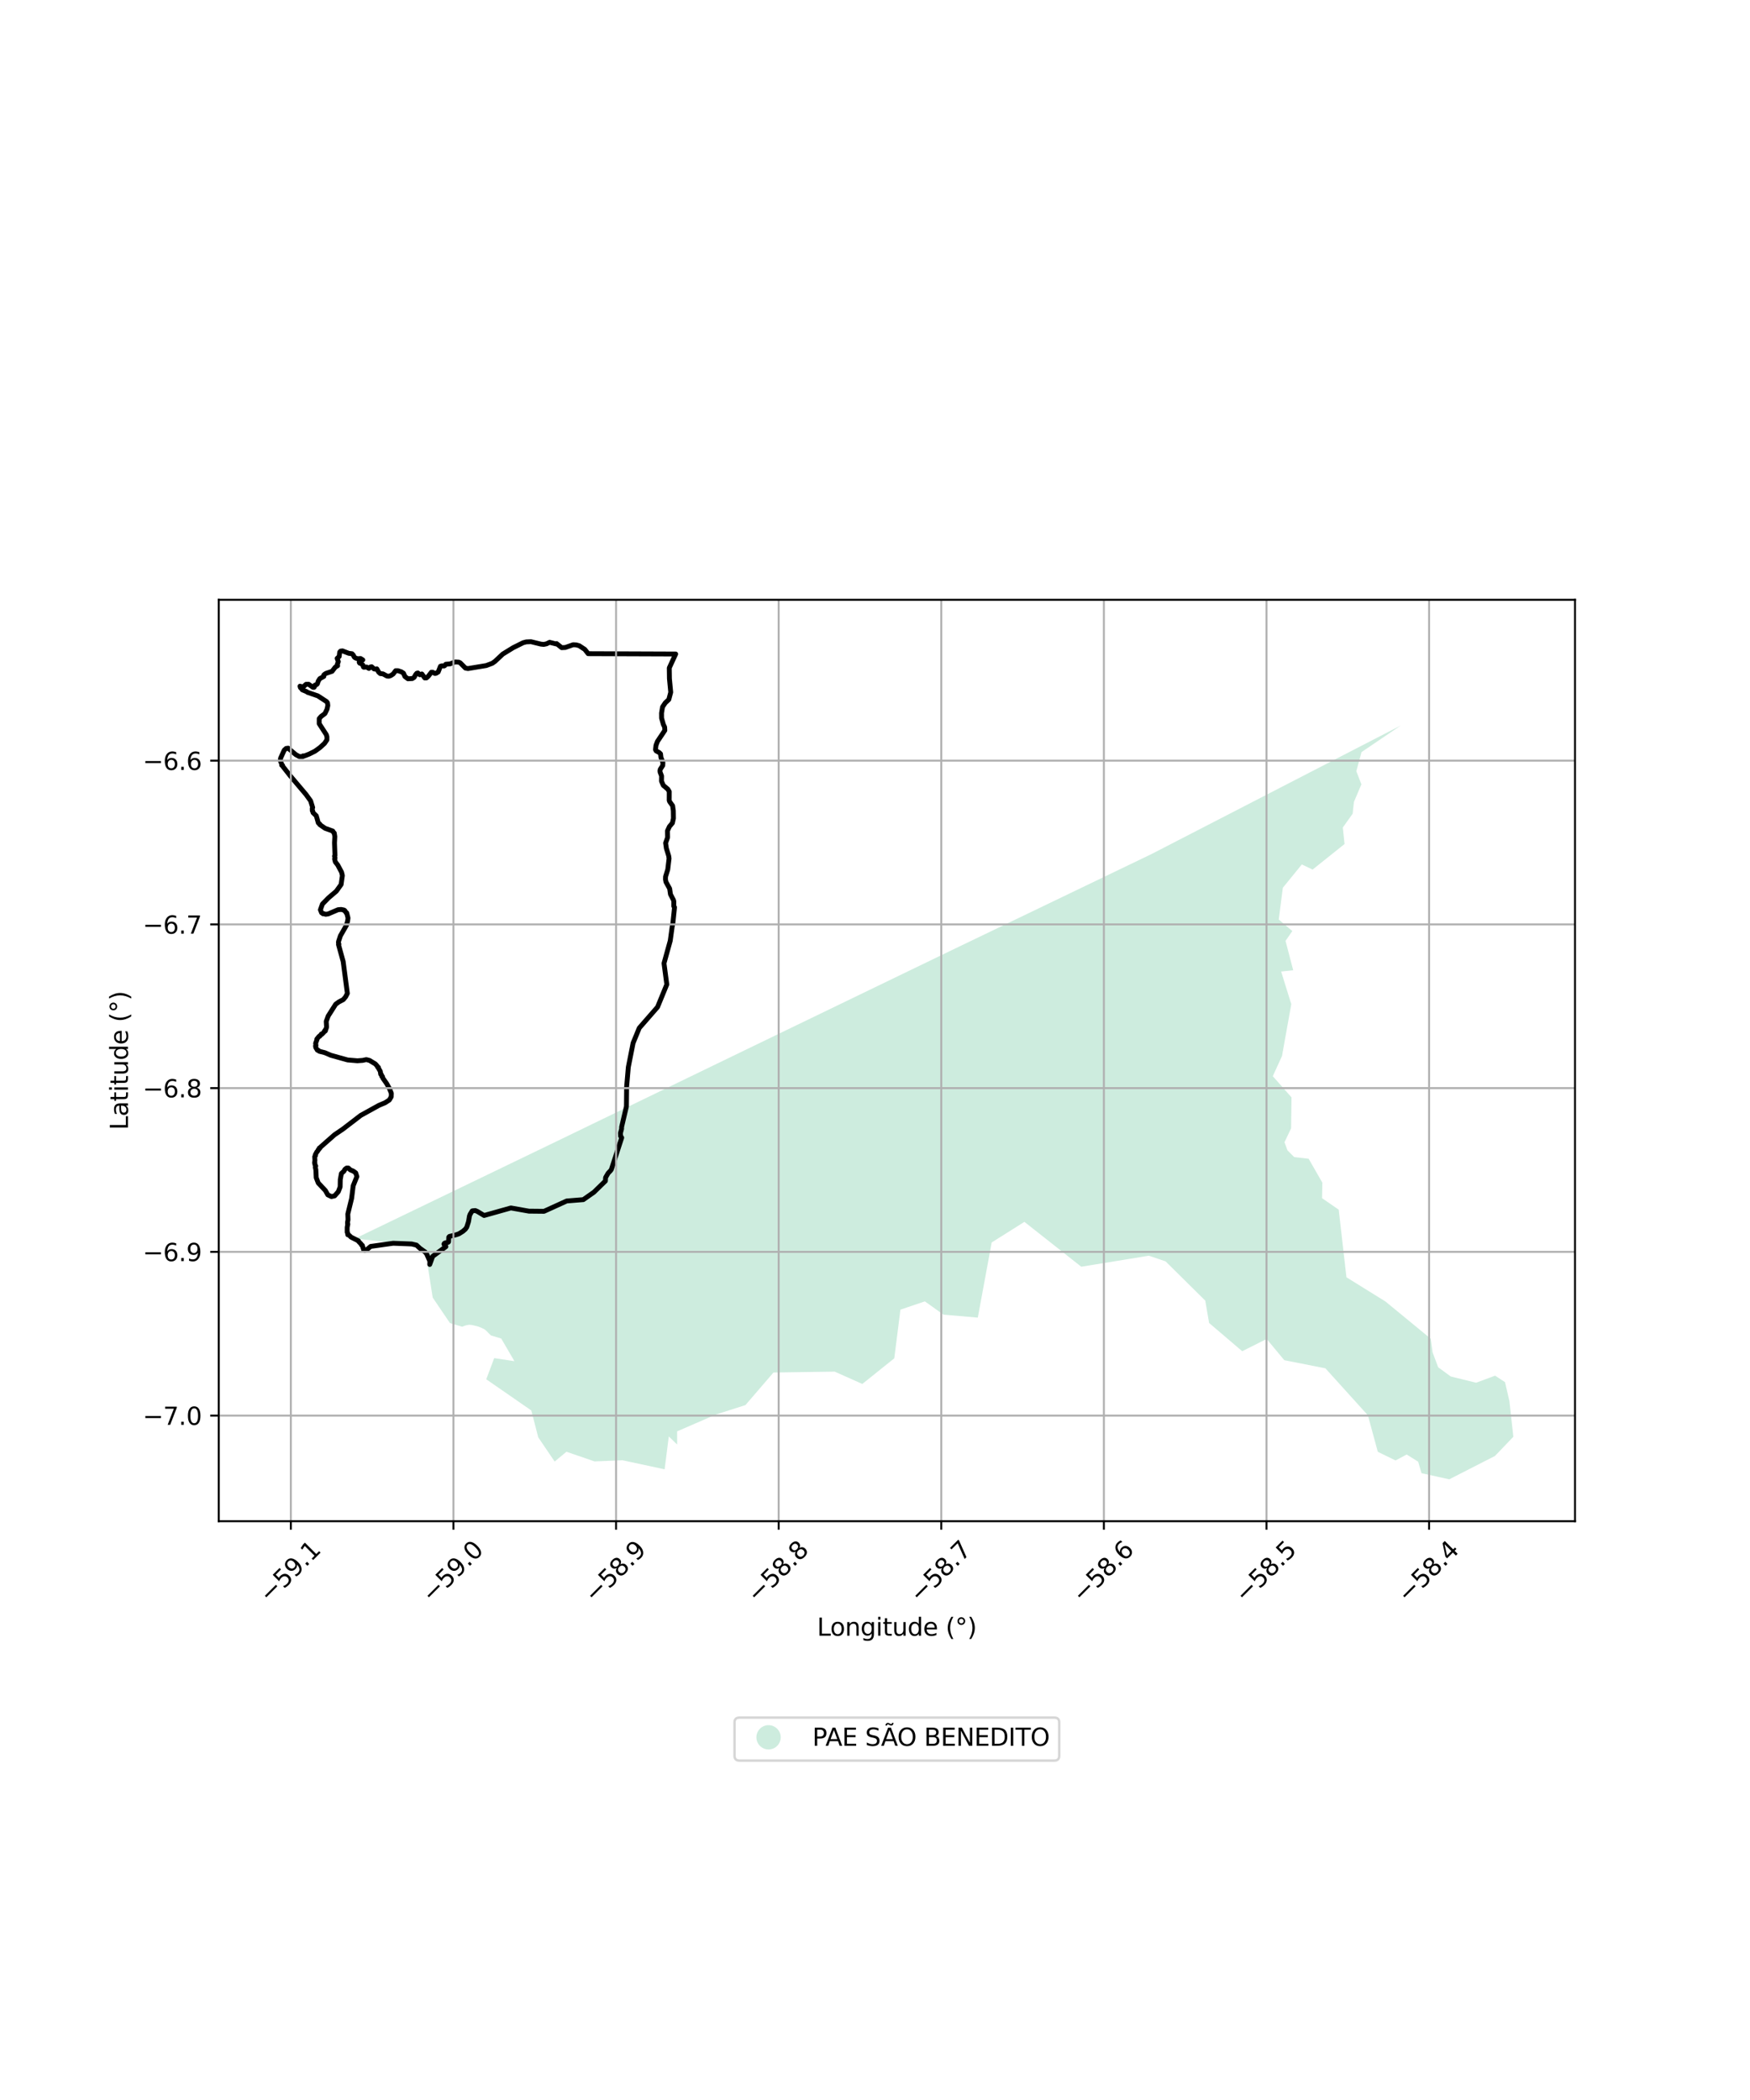 <?xml version="1.0" encoding="utf-8" standalone="no"?>
<!DOCTYPE svg PUBLIC "-//W3C//DTD SVG 1.1//EN"
  "http://www.w3.org/Graphics/SVG/1.1/DTD/svg11.dtd">
<svg xmlns:xlink="http://www.w3.org/1999/xlink" width="720pt" height="864pt" viewBox="0 0 720 864" xmlns="http://www.w3.org/2000/svg" version="1.1">
 <defs>
  <style type="text/css">*{stroke-linejoin: round; stroke-linecap: butt}</style>
 </defs>
 <g id="figure_1">
  <g id="patch_1">
   <path d="M 0 864 
L 720 864 
L 720 0 
L 0 0 
z
" style="fill: #ffffff"/>
  </g>
  <g id="axes_1">
   <g id="patch_2">
    <path d="M 90 625.863 
L 648 625.863 
L 648 246.777 
L 90 246.777 
z
" style="fill: #ffffff"/>
   </g>
   <g id="PatchCollection_1">
    <path d="M 576.291 298.505 
L 560.179 309.428 
L 558.022 317.269 
L 560.118 322.697 
L 557.041 329.943 
L 556.52 334.776 
L 552.47 340.469 
L 553.185 347.255 
L 540.035 357.776 
L 535.618 355.656 
L 527.794 365.247 
L 526.113 378.313 
L 531.7 383.062 
L 528.901 387.099 
L 532.061 399.191 
L 527.095 399.712 
L 531.271 413.151 
L 527.453 434.464 
L 523.663 442.779 
L 531.361 451.481 
L 531.19 464.235 
L 528.476 469.942 
L 529.687 473.268 
L 532.474 476.063 
L 538.412 476.745 
L 544.059 486.594 
L 543.931 492.971 
L 550.788 497.691 
L 553.963 525.508 
L 570.025 535.481 
L 588.626 550.766 
L 589.402 556.413 
L 591.72 562.547 
L 596.9 566.335 
L 607.325 568.89 
L 615.124 565.99 
L 619.211 568.659 
L 621.008 576.415 
L 622.636 591.127 
L 615.071 599.024 
L 596.27 608.631 
L 584.853 606.12 
L 583.475 601.392 
L 578.748 598.42 
L 574.167 600.87 
L 566.872 597.321 
L 562.79 582.305 
L 545.311 562.964 
L 528.392 559.621 
L 521.141 550.883 
L 511.081 555.93 
L 497.465 544.314 
L 495.877 535.113 
L 479.54 518.952 
L 472.669 516.637 
L 444.867 521.167 
L 421.47 502.705 
L 408.003 511.19 
L 402.3 542.104 
L 388.174 540.885 
L 380.507 535.421 
L 370.462 538.831 
L 367.931 558.852 
L 354.782 569.4 
L 343.4 564.322 
L 318.228 564.692 
L 306.692 578.096 
L 294.545 581.972 
L 278.583 588.906 
L 278.61 594.328 
L 275.162 590.989 
L 273.446 604.518 
L 256.111 600.793 
L 244.609 601.265 
L 233.058 597.293 
L 228.204 601.323 
L 221.448 591.357 
L 218.592 580.305 
L 200.055 567.476 
L 203.328 558.769 
L 211.65 560.032 
L 206.221 550.713 
L 201.962 549.426 
L 200.917 548.385 
L 200.163 547.614 
L 199.545 547.092 
L 199.171 546.828 
L 197.847 546.197 
L 196.703 545.761 
L 194.266 545.162 
L 193.173 545.048 
L 192.602 545.105 
L 191.601 545.317 
L 190.121 545.851 
L 185.114 544.339 
L 178.014 533.834 
L 176.094 521.507 
L 176.058 521.07 
L 176.059 520.295 
L 175.989 518.702 
L 175.825 517.907 
L 175.469 517.042 
L 175.37 516.857 
L 175.061 514.872 
L 172.675 514.209 
L 172.377 513.998 
L 171.322 513.495 
L 170.674 513.201 
L 169.666 512.941 
L 168.302 512.683 
L 166.743 512.561 
L 162.099 511.27 
L 146.008 509.614 
L 227.91 470.108 
L 309.725 430.496 
L 391.343 391.035 
L 473.735 351.401 
L 576.291 298.505 
" clip-path="url(#pced8c7c602)" style="fill: #b3e2cd; fill-opacity: 0.65"/>
   </g>
   <g id="PatchCollection_2">
    <path d="M 276.791 380.268 
L 276.594 380.975 
L 275.762 387.032 
L 273.191 396.329 
L 274.344 405.042 
L 270.534 414.327 
L 263.011 422.952 
L 260.471 429.141 
L 258.512 439.066 
L 257.811 447.138 
L 257.73 455.216 
L 255.741 463.701 
L 255.741 464.421 
L 255.272 466.2 
L 255.339 467.473 
L 255.433 467.527 
L 255.791 468.083 
L 251.526 481.158 
L 251.218 481.606 
L 250.188 482.704 
L 249.151 484.476 
L 249.077 485.897 
L 244.356 490.504 
L 239.986 493.567 
L 233.163 494.118 
L 223.821 498.371 
L 217.624 498.307 
L 210.2 496.987 
L 199.174 500.087 
L 196.412 498.427 
L 195.543 498.056 
L 194.509 498.15 
L 194.258 498.224 
L 193.395 499.632 
L 193.141 500.353 
L 192.77 502.58 
L 192.037 504.887 
L 191.455 505.715 
L 190.431 506.611 
L 188.846 507.602 
L 187.796 507.979 
L 184.912 508.706 
L 184.638 509.003 
L 184.558 510.929 
L 184.41 511.077 
L 184.022 511.273 
L 183.427 511.28 
L 182.865 511.509 
L 182.651 511.839 
L 182.704 511.987 
L 183.032 512.519 
L 183.447 512.917 
L 178.023 516.889 
L 176.81 520.229 
L 176.866 518.891 
L 175.527 515.902 
L 174.938 515.125 
L 172.744 513.571 
L 171.367 512.278 
L 169.374 511.806 
L 161.766 511.512 
L 152.517 512.809 
L 150.922 514.139 
L 150.084 514.397 
L 149.565 514.075 
L 149.081 512.387 
L 148.764 512.269 
L 148.621 511.891 
L 147.471 510.694 
L 147.471 510.52 
L 144.445 508.995 
L 143.495 508.09 
L 143.091 508.03 
L 143.008 507.158 
L 142.836 506.982 
L 142.845 504.948 
L 143.11 503.612 
L 142.995 503.582 
L 142.998 502.855 
L 143.176 501.81 
L 143.099 499.484 
L 144.667 493.071 
L 145.31 487.858 
L 146.832 484.076 
L 146.351 482.559 
L 145.38 481.841 
L 144.097 481.301 
L 143.347 480.584 
L 142.594 480.581 
L 141.883 481.113 
L 141.525 481.825 
L 140.458 482.801 
L 140.004 485.295 
L 139.947 488.325 
L 139.176 490.309 
L 137.67 492.011 
L 136.37 492.307 
L 134.874 491.597 
L 133.882 489.833 
L 130.936 486.699 
L 130.107 484.545 
L 129.948 481.288 
L 129.722 480.241 
L 129.897 479.748 
L 129.553 479.107 
L 129.556 478.496 
L 129.412 478.437 
L 129.56 477.45 
L 129.48 475.88 
L 129.829 475.387 
L 129.715 475.125 
L 130.355 473.907 
L 130.587 473.763 
L 130.908 473.066 
L 131.168 472.951 
L 131.344 472.371 
L 131.604 472.401 
L 131.904 471.924 
L 137.647 466.869 
L 141.05 464.56 
L 148.427 458.901 
L 155.885 454.782 
L 158.418 453.708 
L 160.164 452.59 
L 160.958 451.258 
L 161.005 449.798 
L 160.185 447.792 
L 159.115 445.869 
L 157.508 443.568 
L 157.348 442.891 
L 157.088 442.861 
L 156.889 442.075 
L 156.63 441.958 
L 156.461 440.766 
L 155.802 439.629 
L 155.688 439.134 
L 155.4 439.075 
L 155.199 438.609 
L 154.423 437.734 
L 152.024 436.286 
L 150.699 435.947 
L 149.206 436.274 
L 147.049 436.432 
L 143.029 436.098 
L 136.095 434.163 
L 133.665 433.109 
L 131.342 432.519 
L 131.025 432.169 
L 130.592 432.08 
L 129.904 430.943 
L 129.82 430.303 
L 129.994 430.159 
L 129.854 429.257 
L 130.467 427.574 
L 130.352 427.515 
L 131.223 426.443 
L 131.57 426.328 
L 131.542 426.154 
L 132.208 425.692 
L 132.209 425.43 
L 132.44 425.518 
L 133.31 424.621 
L 133.514 424.157 
L 133.803 424.216 
L 133.948 423.984 
L 133.921 423.548 
L 134.211 423.171 
L 134.358 422.533 
L 134.22 420.234 
L 135.025 418.025 
L 138.116 413.156 
L 139.358 412.253 
L 141.231 411.271 
L 142.219 410.088 
L 142.913 408.705 
L 141.198 395.634 
L 139.261 388.599 
L 139.44 388.458 
L 139.241 387.904 
L 139.301 387.323 
L 140.061 385.001 
L 142.534 380.68 
L 143.032 378.851 
L 143.181 377.689 
L 142.642 375.565 
L 142.439 375.593 
L 141.981 374.777 
L 141.75 374.747 
L 141.722 374.515 
L 141.491 374.543 
L 141.463 374.397 
L 140.359 374.177 
L 139.076 374.284 
L 135.075 375.998 
L 133.977 376.168 
L 133.083 375.873 
L 132.88 375.959 
L 132.708 375.726 
L 132.314 375.548 
L 131.819 374.327 
L 132.653 371.952 
L 135.146 369.412 
L 138.364 366.667 
L 140.341 363.916 
L 140.858 360.209 
L 140.517 358.813 
L 138.941 355.87 
L 137.962 354.631 
L 137.652 353.394 
L 137.827 353.017 
L 137.628 352.231 
L 137.803 351.97 
L 137.622 346.795 
L 137.749 344.18 
L 137.524 342.725 
L 137.379 342.725 
L 136.909 341.912 
L 133.76 340.788 
L 131.533 339.241 
L 131.563 339.038 
L 130.958 338.57 
L 130.133 335.66 
L 128.782 334.346 
L 128.669 333.677 
L 128.496 333.589 
L 128.472 332.572 
L 128.646 332.252 
L 127.792 329.487 
L 125.897 326.863 
L 119.439 319.238 
L 116.361 315.312 
L 116.276 314.934 
L 115.901 314.845 
L 115.988 314.613 
L 115.364 313.062 
L 115.422 311.994 
L 116.937 308.629 
L 117.72 307.935 
L 118.553 307.824 
L 121.676 310.455 
L 123.139 311.266 
L 124.606 311.273 
L 124.693 310.987 
L 125.155 311.047 
L 127.208 310.242 
L 129.549 309.079 
L 131.589 307.616 
L 133.496 305.874 
L 134.502 304.401 
L 134.508 303.126 
L 134.245 302.252 
L 131.33 297.743 
L 131.338 295.663 
L 132.075 294.793 
L 133.68 293.592 
L 134.554 291.783 
L 134.869 290.278 
L 134.745 289.172 
L 134.359 288.65 
L 130.751 286.293 
L 126.476 284.834 
L 126.188 284.571 
L 124.344 283.807 
L 124.173 283.371 
L 123.827 283.166 
L 123.857 282.904 
L 123.597 282.903 
L 123.432 282.32 
L 124.534 282.652 
L 124.833 282.541 
L 125.921 281.543 
L 126.959 281.515 
L 128.748 282.776 
L 129.156 282.802 
L 129.325 282.654 
L 129.567 281.903 
L 130.262 281.662 
L 130.57 281.355 
L 130.946 280.207 
L 131.583 279.208 
L 133.223 278.31 
L 133.226 277.719 
L 133.473 277.472 
L 134.104 277.052 
L 136.628 276.198 
L 137.954 274.47 
L 138.91 273.898 
L 138.781 273.368 
L 139.187 272.213 
L 138.719 270.868 
L 139.556 270.092 
L 139.764 268.296 
L 140.14 267.887 
L 140.907 267.793 
L 143.515 268.798 
L 144.824 268.957 
L 145.389 269.561 
L 145.742 270.33 
L 146.193 270.681 
L 147.074 271.018 
L 148.358 270.935 
L 149.264 271.511 
L 148.289 271.997 
L 147.972 271.971 
L 147.789 272.472 
L 147.971 272.819 
L 148.58 273.045 
L 149.287 273.607 
L 149.514 274.392 
L 149.676 274.515 
L 150.825 274.433 
L 151.784 275.019 
L 152.381 274.423 
L 152.91 274.318 
L 153.878 275.212 
L 154.483 275.32 
L 155.038 275.191 
L 155.817 276.563 
L 156.464 277.138 
L 157.575 277.257 
L 159.243 278.164 
L 160 278.222 
L 160.773 277.948 
L 161.727 277.331 
L 162.796 275.938 
L 163.741 275.942 
L 165.145 276.418 
L 166.015 276.994 
L 166.602 278.35 
L 167.843 279.27 
L 169.646 279.166 
L 170.374 278.708 
L 171.004 277.565 
L 171.473 277.003 
L 171.95 276.895 
L 172.746 277.617 
L 173.576 277.292 
L 174.76 278.928 
L 175.457 278.908 
L 176.152 278.298 
L 177.487 276.579 
L 178.009 276.581 
L 178.925 277.076 
L 179.381 277.027 
L 180.278 276.484 
L 181.218 274.115 
L 181.905 273.921 
L 182.648 274.01 
L 182.937 273.89 
L 183.415 273.294 
L 185.125 273.153 
L 187.272 272.344 
L 188.795 272.44 
L 189.353 272.724 
L 191.5 274.875 
L 192.53 275.069 
L 200.071 273.824 
L 202.56 272.885 
L 203.641 272.118 
L 206.859 269.105 
L 211.099 266.496 
L 215.222 264.44 
L 216.518 264.09 
L 218.454 264.009 
L 222.558 265.015 
L 223.685 265.133 
L 224.865 264.883 
L 226.128 264.266 
L 228.824 264.945 
L 229.004 264.802 
L 231.087 266.469 
L 232.612 266.391 
L 235.797 265.267 
L 237.104 265.332 
L 238.289 265.665 
L 240.594 267.176 
L 241.991 268.94 
L 277.992 269.076 
L 275.358 274.796 
L 275.422 279.207 
L 275.958 284.824 
L 275.166 287.808 
L 273.718 289.169 
L 272.585 290.851 
L 272.172 293.379 
L 272.193 295.472 
L 272.934 298.091 
L 273.45 299.14 
L 273.531 300.507 
L 270.483 305.059 
L 269.899 306.627 
L 269.69 308.429 
L 269.948 308.924 
L 271.216 309.626 
L 271.763 310.152 
L 271.931 311.635 
L 272.731 313.731 
L 272.669 314.952 
L 271.652 316.518 
L 271.535 317.099 
L 271.59 317.681 
L 272.191 319.253 
L 272.154 321.404 
L 272.898 323.122 
L 274.769 324.699 
L 275.343 325.66 
L 275.329 329.323 
L 275.529 329.847 
L 276.736 331.509 
L 277.017 333.574 
L 277.063 336.714 
L 276.652 338.602 
L 275.434 340.051 
L 274.618 341.821 
L 274.666 344.554 
L 273.849 346.819 
L 274.158 349.029 
L 275.128 352.173 
L 275.269 353.22 
L 274.732 357.753 
L 273.826 360.657 
L 273.793 361.819 
L 273.991 362.867 
L 275.511 365.605 
L 275.849 367.932 
L 277.053 370.263 
L 277.224 370.845 
L 277.216 372.851 
L 277.518 373.288 
L 276.791 380.268 
L 276.791 380.268 
" clip-path="url(#pced8c7c602)" style="fill: none; stroke: #000000; stroke-width: 2"/>
   </g>
   <g id="matplotlib.axis_1">
    <g id="xtick_1">
     <g id="line2d_1">
      <path d="M 119.661 625.863 
L 119.661 246.777 
" clip-path="url(#pced8c7c602)" style="fill: none; stroke: #b0b0b0; stroke-width: 0.8; stroke-linecap: square"/>
     </g>
     <g id="line2d_2">
      <defs>
       <path id="mb2039014d3" d="M 0 0 
L 0 3.5 
" style="stroke: #000000; stroke-width: 0.8"/>
      </defs>
      <g>
       <use xlink:href="#mb2039014d3" x="119.661" y="625.863" style="stroke: #000000; stroke-width: 0.8"/>
      </g>
     </g>
     <g id="text_1">
      <!-- −59.1 -->
      <g transform="translate(110.778 659.905) rotate(-45) scale(0.1 -0.1)">
       <defs>
        <path id="DejaVuSans-2212" d="M 678 2272 
L 4684 2272 
L 4684 1741 
L 678 1741 
L 678 2272 
z
" transform="scale(0.016)"/>
        <path id="DejaVuSans-35" d="M 691 4666 
L 3169 4666 
L 3169 4134 
L 1269 4134 
L 1269 2991 
Q 1406 3038 1543 3061 
Q 1681 3084 1819 3084 
Q 2600 3084 3056 2656 
Q 3513 2228 3513 1497 
Q 3513 744 3044 326 
Q 2575 -91 1722 -91 
Q 1428 -91 1123 -41 
Q 819 9 494 109 
L 494 744 
Q 775 591 1075 516 
Q 1375 441 1709 441 
Q 2250 441 2565 725 
Q 2881 1009 2881 1497 
Q 2881 1984 2565 2268 
Q 2250 2553 1709 2553 
Q 1456 2553 1204 2497 
Q 953 2441 691 2322 
L 691 4666 
z
" transform="scale(0.016)"/>
        <path id="DejaVuSans-39" d="M 703 97 
L 703 672 
Q 941 559 1184 500 
Q 1428 441 1663 441 
Q 2288 441 2617 861 
Q 2947 1281 2994 2138 
Q 2813 1869 2534 1725 
Q 2256 1581 1919 1581 
Q 1219 1581 811 2004 
Q 403 2428 403 3163 
Q 403 3881 828 4315 
Q 1253 4750 1959 4750 
Q 2769 4750 3195 4129 
Q 3622 3509 3622 2328 
Q 3622 1225 3098 567 
Q 2575 -91 1691 -91 
Q 1453 -91 1209 -44 
Q 966 3 703 97 
z
M 1959 2075 
Q 2384 2075 2632 2365 
Q 2881 2656 2881 3163 
Q 2881 3666 2632 3958 
Q 2384 4250 1959 4250 
Q 1534 4250 1286 3958 
Q 1038 3666 1038 3163 
Q 1038 2656 1286 2365 
Q 1534 2075 1959 2075 
z
" transform="scale(0.016)"/>
        <path id="DejaVuSans-2e" d="M 684 794 
L 1344 794 
L 1344 0 
L 684 0 
L 684 794 
z
" transform="scale(0.016)"/>
        <path id="DejaVuSans-31" d="M 794 531 
L 1825 531 
L 1825 4091 
L 703 3866 
L 703 4441 
L 1819 4666 
L 2450 4666 
L 2450 531 
L 3481 531 
L 3481 0 
L 794 0 
L 794 531 
z
" transform="scale(0.016)"/>
       </defs>
       <use xlink:href="#DejaVuSans-2212"/>
       <use xlink:href="#DejaVuSans-35" transform="translate(83.789 0)"/>
       <use xlink:href="#DejaVuSans-39" transform="translate(147.412 0)"/>
       <use xlink:href="#DejaVuSans-2e" transform="translate(211.035 0)"/>
       <use xlink:href="#DejaVuSans-31" transform="translate(242.822 0)"/>
      </g>
     </g>
    </g>
    <g id="xtick_2">
     <g id="line2d_3">
      <path d="M 186.562 625.863 
L 186.562 246.777 
" clip-path="url(#pced8c7c602)" style="fill: none; stroke: #b0b0b0; stroke-width: 0.8; stroke-linecap: square"/>
     </g>
     <g id="line2d_4">
      <g>
       <use xlink:href="#mb2039014d3" x="186.562" y="625.863" style="stroke: #000000; stroke-width: 0.8"/>
      </g>
     </g>
     <g id="text_2">
      <!-- −59.0 -->
      <g transform="translate(177.679 659.905) rotate(-45) scale(0.1 -0.1)">
       <defs>
        <path id="DejaVuSans-30" d="M 2034 4250 
Q 1547 4250 1301 3770 
Q 1056 3291 1056 2328 
Q 1056 1369 1301 889 
Q 1547 409 2034 409 
Q 2525 409 2770 889 
Q 3016 1369 3016 2328 
Q 3016 3291 2770 3770 
Q 2525 4250 2034 4250 
z
M 2034 4750 
Q 2819 4750 3233 4129 
Q 3647 3509 3647 2328 
Q 3647 1150 3233 529 
Q 2819 -91 2034 -91 
Q 1250 -91 836 529 
Q 422 1150 422 2328 
Q 422 3509 836 4129 
Q 1250 4750 2034 4750 
z
" transform="scale(0.016)"/>
       </defs>
       <use xlink:href="#DejaVuSans-2212"/>
       <use xlink:href="#DejaVuSans-35" transform="translate(83.789 0)"/>
       <use xlink:href="#DejaVuSans-39" transform="translate(147.412 0)"/>
       <use xlink:href="#DejaVuSans-2e" transform="translate(211.035 0)"/>
       <use xlink:href="#DejaVuSans-30" transform="translate(242.822 0)"/>
      </g>
     </g>
    </g>
    <g id="xtick_3">
     <g id="line2d_5">
      <path d="M 253.464 625.863 
L 253.464 246.777 
" clip-path="url(#pced8c7c602)" style="fill: none; stroke: #b0b0b0; stroke-width: 0.8; stroke-linecap: square"/>
     </g>
     <g id="line2d_6">
      <g>
       <use xlink:href="#mb2039014d3" x="253.464" y="625.863" style="stroke: #000000; stroke-width: 0.8"/>
      </g>
     </g>
     <g id="text_3">
      <!-- −58.9 -->
      <g transform="translate(244.58 659.905) rotate(-45) scale(0.1 -0.1)">
       <defs>
        <path id="DejaVuSans-38" d="M 2034 2216 
Q 1584 2216 1326 1975 
Q 1069 1734 1069 1313 
Q 1069 891 1326 650 
Q 1584 409 2034 409 
Q 2484 409 2743 651 
Q 3003 894 3003 1313 
Q 3003 1734 2745 1975 
Q 2488 2216 2034 2216 
z
M 1403 2484 
Q 997 2584 770 2862 
Q 544 3141 544 3541 
Q 544 4100 942 4425 
Q 1341 4750 2034 4750 
Q 2731 4750 3128 4425 
Q 3525 4100 3525 3541 
Q 3525 3141 3298 2862 
Q 3072 2584 2669 2484 
Q 3125 2378 3379 2068 
Q 3634 1759 3634 1313 
Q 3634 634 3220 271 
Q 2806 -91 2034 -91 
Q 1263 -91 848 271 
Q 434 634 434 1313 
Q 434 1759 690 2068 
Q 947 2378 1403 2484 
z
M 1172 3481 
Q 1172 3119 1398 2916 
Q 1625 2713 2034 2713 
Q 2441 2713 2670 2916 
Q 2900 3119 2900 3481 
Q 2900 3844 2670 4047 
Q 2441 4250 2034 4250 
Q 1625 4250 1398 4047 
Q 1172 3844 1172 3481 
z
" transform="scale(0.016)"/>
       </defs>
       <use xlink:href="#DejaVuSans-2212"/>
       <use xlink:href="#DejaVuSans-35" transform="translate(83.789 0)"/>
       <use xlink:href="#DejaVuSans-38" transform="translate(147.412 0)"/>
       <use xlink:href="#DejaVuSans-2e" transform="translate(211.035 0)"/>
       <use xlink:href="#DejaVuSans-39" transform="translate(242.822 0)"/>
      </g>
     </g>
    </g>
    <g id="xtick_4">
     <g id="line2d_7">
      <path d="M 320.365 625.863 
L 320.365 246.777 
" clip-path="url(#pced8c7c602)" style="fill: none; stroke: #b0b0b0; stroke-width: 0.8; stroke-linecap: square"/>
     </g>
     <g id="line2d_8">
      <g>
       <use xlink:href="#mb2039014d3" x="320.365" y="625.863" style="stroke: #000000; stroke-width: 0.8"/>
      </g>
     </g>
     <g id="text_4">
      <!-- −58.8 -->
      <g transform="translate(311.481 659.905) rotate(-45) scale(0.1 -0.1)">
       <use xlink:href="#DejaVuSans-2212"/>
       <use xlink:href="#DejaVuSans-35" transform="translate(83.789 0)"/>
       <use xlink:href="#DejaVuSans-38" transform="translate(147.412 0)"/>
       <use xlink:href="#DejaVuSans-2e" transform="translate(211.035 0)"/>
       <use xlink:href="#DejaVuSans-38" transform="translate(242.822 0)"/>
      </g>
     </g>
    </g>
    <g id="xtick_5">
     <g id="line2d_9">
      <path d="M 387.266 625.863 
L 387.266 246.777 
" clip-path="url(#pced8c7c602)" style="fill: none; stroke: #b0b0b0; stroke-width: 0.8; stroke-linecap: square"/>
     </g>
     <g id="line2d_10">
      <g>
       <use xlink:href="#mb2039014d3" x="387.266" y="625.863" style="stroke: #000000; stroke-width: 0.8"/>
      </g>
     </g>
     <g id="text_5">
      <!-- −58.7 -->
      <g transform="translate(378.383 659.905) rotate(-45) scale(0.1 -0.1)">
       <defs>
        <path id="DejaVuSans-37" d="M 525 4666 
L 3525 4666 
L 3525 4397 
L 1831 0 
L 1172 0 
L 2766 4134 
L 525 4134 
L 525 4666 
z
" transform="scale(0.016)"/>
       </defs>
       <use xlink:href="#DejaVuSans-2212"/>
       <use xlink:href="#DejaVuSans-35" transform="translate(83.789 0)"/>
       <use xlink:href="#DejaVuSans-38" transform="translate(147.412 0)"/>
       <use xlink:href="#DejaVuSans-2e" transform="translate(211.035 0)"/>
       <use xlink:href="#DejaVuSans-37" transform="translate(242.822 0)"/>
      </g>
     </g>
    </g>
    <g id="xtick_6">
     <g id="line2d_11">
      <path d="M 454.167 625.863 
L 454.167 246.777 
" clip-path="url(#pced8c7c602)" style="fill: none; stroke: #b0b0b0; stroke-width: 0.8; stroke-linecap: square"/>
     </g>
     <g id="line2d_12">
      <g>
       <use xlink:href="#mb2039014d3" x="454.167" y="625.863" style="stroke: #000000; stroke-width: 0.8"/>
      </g>
     </g>
     <g id="text_6">
      <!-- −58.6 -->
      <g transform="translate(445.284 659.905) rotate(-45) scale(0.1 -0.1)">
       <defs>
        <path id="DejaVuSans-36" d="M 2113 2584 
Q 1688 2584 1439 2293 
Q 1191 2003 1191 1497 
Q 1191 994 1439 701 
Q 1688 409 2113 409 
Q 2538 409 2786 701 
Q 3034 994 3034 1497 
Q 3034 2003 2786 2293 
Q 2538 2584 2113 2584 
z
M 3366 4563 
L 3366 3988 
Q 3128 4100 2886 4159 
Q 2644 4219 2406 4219 
Q 1781 4219 1451 3797 
Q 1122 3375 1075 2522 
Q 1259 2794 1537 2939 
Q 1816 3084 2150 3084 
Q 2853 3084 3261 2657 
Q 3669 2231 3669 1497 
Q 3669 778 3244 343 
Q 2819 -91 2113 -91 
Q 1303 -91 875 529 
Q 447 1150 447 2328 
Q 447 3434 972 4092 
Q 1497 4750 2381 4750 
Q 2619 4750 2861 4703 
Q 3103 4656 3366 4563 
z
" transform="scale(0.016)"/>
       </defs>
       <use xlink:href="#DejaVuSans-2212"/>
       <use xlink:href="#DejaVuSans-35" transform="translate(83.789 0)"/>
       <use xlink:href="#DejaVuSans-38" transform="translate(147.412 0)"/>
       <use xlink:href="#DejaVuSans-2e" transform="translate(211.035 0)"/>
       <use xlink:href="#DejaVuSans-36" transform="translate(242.822 0)"/>
      </g>
     </g>
    </g>
    <g id="xtick_7">
     <g id="line2d_13">
      <path d="M 521.069 625.863 
L 521.069 246.777 
" clip-path="url(#pced8c7c602)" style="fill: none; stroke: #b0b0b0; stroke-width: 0.8; stroke-linecap: square"/>
     </g>
     <g id="line2d_14">
      <g>
       <use xlink:href="#mb2039014d3" x="521.069" y="625.863" style="stroke: #000000; stroke-width: 0.8"/>
      </g>
     </g>
     <g id="text_7">
      <!-- −58.5 -->
      <g transform="translate(512.185 659.905) rotate(-45) scale(0.1 -0.1)">
       <use xlink:href="#DejaVuSans-2212"/>
       <use xlink:href="#DejaVuSans-35" transform="translate(83.789 0)"/>
       <use xlink:href="#DejaVuSans-38" transform="translate(147.412 0)"/>
       <use xlink:href="#DejaVuSans-2e" transform="translate(211.035 0)"/>
       <use xlink:href="#DejaVuSans-35" transform="translate(242.822 0)"/>
      </g>
     </g>
    </g>
    <g id="xtick_8">
     <g id="line2d_15">
      <path d="M 587.97 625.863 
L 587.97 246.777 
" clip-path="url(#pced8c7c602)" style="fill: none; stroke: #b0b0b0; stroke-width: 0.8; stroke-linecap: square"/>
     </g>
     <g id="line2d_16">
      <g>
       <use xlink:href="#mb2039014d3" x="587.97" y="625.863" style="stroke: #000000; stroke-width: 0.8"/>
      </g>
     </g>
     <g id="text_8">
      <!-- −58.4 -->
      <g transform="translate(579.086 659.905) rotate(-45) scale(0.1 -0.1)">
       <defs>
        <path id="DejaVuSans-34" d="M 2419 4116 
L 825 1625 
L 2419 1625 
L 2419 4116 
z
M 2253 4666 
L 3047 4666 
L 3047 1625 
L 3713 1625 
L 3713 1100 
L 3047 1100 
L 3047 0 
L 2419 0 
L 2419 1100 
L 313 1100 
L 313 1709 
L 2253 4666 
z
" transform="scale(0.016)"/>
       </defs>
       <use xlink:href="#DejaVuSans-2212"/>
       <use xlink:href="#DejaVuSans-35" transform="translate(83.789 0)"/>
       <use xlink:href="#DejaVuSans-38" transform="translate(147.412 0)"/>
       <use xlink:href="#DejaVuSans-2e" transform="translate(211.035 0)"/>
       <use xlink:href="#DejaVuSans-34" transform="translate(242.822 0)"/>
      </g>
     </g>
    </g>
    <g id="text_9">
     <!-- Longitude (°) -->
     <g transform="translate(336.14 672.974) scale(0.1 -0.1)">
      <defs>
       <path id="DejaVuSans-4c" d="M 628 4666 
L 1259 4666 
L 1259 531 
L 3531 531 
L 3531 0 
L 628 0 
L 628 4666 
z
" transform="scale(0.016)"/>
       <path id="DejaVuSans-6f" d="M 1959 3097 
Q 1497 3097 1228 2736 
Q 959 2375 959 1747 
Q 959 1119 1226 758 
Q 1494 397 1959 397 
Q 2419 397 2687 759 
Q 2956 1122 2956 1747 
Q 2956 2369 2687 2733 
Q 2419 3097 1959 3097 
z
M 1959 3584 
Q 2709 3584 3137 3096 
Q 3566 2609 3566 1747 
Q 3566 888 3137 398 
Q 2709 -91 1959 -91 
Q 1206 -91 779 398 
Q 353 888 353 1747 
Q 353 2609 779 3096 
Q 1206 3584 1959 3584 
z
" transform="scale(0.016)"/>
       <path id="DejaVuSans-6e" d="M 3513 2113 
L 3513 0 
L 2938 0 
L 2938 2094 
Q 2938 2591 2744 2837 
Q 2550 3084 2163 3084 
Q 1697 3084 1428 2787 
Q 1159 2491 1159 1978 
L 1159 0 
L 581 0 
L 581 3500 
L 1159 3500 
L 1159 2956 
Q 1366 3272 1645 3428 
Q 1925 3584 2291 3584 
Q 2894 3584 3203 3211 
Q 3513 2838 3513 2113 
z
" transform="scale(0.016)"/>
       <path id="DejaVuSans-67" d="M 2906 1791 
Q 2906 2416 2648 2759 
Q 2391 3103 1925 3103 
Q 1463 3103 1205 2759 
Q 947 2416 947 1791 
Q 947 1169 1205 825 
Q 1463 481 1925 481 
Q 2391 481 2648 825 
Q 2906 1169 2906 1791 
z
M 3481 434 
Q 3481 -459 3084 -895 
Q 2688 -1331 1869 -1331 
Q 1566 -1331 1297 -1286 
Q 1028 -1241 775 -1147 
L 775 -588 
Q 1028 -725 1275 -790 
Q 1522 -856 1778 -856 
Q 2344 -856 2625 -561 
Q 2906 -266 2906 331 
L 2906 616 
Q 2728 306 2450 153 
Q 2172 0 1784 0 
Q 1141 0 747 490 
Q 353 981 353 1791 
Q 353 2603 747 3093 
Q 1141 3584 1784 3584 
Q 2172 3584 2450 3431 
Q 2728 3278 2906 2969 
L 2906 3500 
L 3481 3500 
L 3481 434 
z
" transform="scale(0.016)"/>
       <path id="DejaVuSans-69" d="M 603 3500 
L 1178 3500 
L 1178 0 
L 603 0 
L 603 3500 
z
M 603 4863 
L 1178 4863 
L 1178 4134 
L 603 4134 
L 603 4863 
z
" transform="scale(0.016)"/>
       <path id="DejaVuSans-74" d="M 1172 4494 
L 1172 3500 
L 2356 3500 
L 2356 3053 
L 1172 3053 
L 1172 1153 
Q 1172 725 1289 603 
Q 1406 481 1766 481 
L 2356 481 
L 2356 0 
L 1766 0 
Q 1100 0 847 248 
Q 594 497 594 1153 
L 594 3053 
L 172 3053 
L 172 3500 
L 594 3500 
L 594 4494 
L 1172 4494 
z
" transform="scale(0.016)"/>
       <path id="DejaVuSans-75" d="M 544 1381 
L 544 3500 
L 1119 3500 
L 1119 1403 
Q 1119 906 1312 657 
Q 1506 409 1894 409 
Q 2359 409 2629 706 
Q 2900 1003 2900 1516 
L 2900 3500 
L 3475 3500 
L 3475 0 
L 2900 0 
L 2900 538 
Q 2691 219 2414 64 
Q 2138 -91 1772 -91 
Q 1169 -91 856 284 
Q 544 659 544 1381 
z
M 1991 3584 
L 1991 3584 
z
" transform="scale(0.016)"/>
       <path id="DejaVuSans-64" d="M 2906 2969 
L 2906 4863 
L 3481 4863 
L 3481 0 
L 2906 0 
L 2906 525 
Q 2725 213 2448 61 
Q 2172 -91 1784 -91 
Q 1150 -91 751 415 
Q 353 922 353 1747 
Q 353 2572 751 3078 
Q 1150 3584 1784 3584 
Q 2172 3584 2448 3432 
Q 2725 3281 2906 2969 
z
M 947 1747 
Q 947 1113 1208 752 
Q 1469 391 1925 391 
Q 2381 391 2643 752 
Q 2906 1113 2906 1747 
Q 2906 2381 2643 2742 
Q 2381 3103 1925 3103 
Q 1469 3103 1208 2742 
Q 947 2381 947 1747 
z
" transform="scale(0.016)"/>
       <path id="DejaVuSans-65" d="M 3597 1894 
L 3597 1613 
L 953 1613 
Q 991 1019 1311 708 
Q 1631 397 2203 397 
Q 2534 397 2845 478 
Q 3156 559 3463 722 
L 3463 178 
Q 3153 47 2828 -22 
Q 2503 -91 2169 -91 
Q 1331 -91 842 396 
Q 353 884 353 1716 
Q 353 2575 817 3079 
Q 1281 3584 2069 3584 
Q 2775 3584 3186 3129 
Q 3597 2675 3597 1894 
z
M 3022 2063 
Q 3016 2534 2758 2815 
Q 2500 3097 2075 3097 
Q 1594 3097 1305 2825 
Q 1016 2553 972 2059 
L 3022 2063 
z
" transform="scale(0.016)"/>
       <path id="DejaVuSans-20" transform="scale(0.016)"/>
       <path id="DejaVuSans-28" d="M 1984 4856 
Q 1566 4138 1362 3434 
Q 1159 2731 1159 2009 
Q 1159 1288 1364 580 
Q 1569 -128 1984 -844 
L 1484 -844 
Q 1016 -109 783 600 
Q 550 1309 550 2009 
Q 550 2706 781 3412 
Q 1013 4119 1484 4856 
L 1984 4856 
z
" transform="scale(0.016)"/>
       <path id="DejaVuSans-b0" d="M 1600 4347 
Q 1350 4347 1178 4173 
Q 1006 4000 1006 3750 
Q 1006 3503 1178 3333 
Q 1350 3163 1600 3163 
Q 1850 3163 2022 3333 
Q 2194 3503 2194 3750 
Q 2194 3997 2020 4172 
Q 1847 4347 1600 4347 
z
M 1600 4750 
Q 1800 4750 1984 4673 
Q 2169 4597 2303 4453 
Q 2447 4313 2519 4134 
Q 2591 3956 2591 3750 
Q 2591 3338 2302 3052 
Q 2013 2766 1594 2766 
Q 1172 2766 890 3047 
Q 609 3328 609 3750 
Q 609 4169 896 4459 
Q 1184 4750 1600 4750 
z
" transform="scale(0.016)"/>
       <path id="DejaVuSans-29" d="M 513 4856 
L 1013 4856 
Q 1481 4119 1714 3412 
Q 1947 2706 1947 2009 
Q 1947 1309 1714 600 
Q 1481 -109 1013 -844 
L 513 -844 
Q 928 -128 1133 580 
Q 1338 1288 1338 2009 
Q 1338 2731 1133 3434 
Q 928 4138 513 4856 
z
" transform="scale(0.016)"/>
      </defs>
      <use xlink:href="#DejaVuSans-4c"/>
      <use xlink:href="#DejaVuSans-6f" transform="translate(53.963 0)"/>
      <use xlink:href="#DejaVuSans-6e" transform="translate(115.145 0)"/>
      <use xlink:href="#DejaVuSans-67" transform="translate(178.523 0)"/>
      <use xlink:href="#DejaVuSans-69" transform="translate(242 0)"/>
      <use xlink:href="#DejaVuSans-74" transform="translate(269.783 0)"/>
      <use xlink:href="#DejaVuSans-75" transform="translate(308.992 0)"/>
      <use xlink:href="#DejaVuSans-64" transform="translate(372.371 0)"/>
      <use xlink:href="#DejaVuSans-65" transform="translate(435.848 0)"/>
      <use xlink:href="#DejaVuSans-20" transform="translate(497.371 0)"/>
      <use xlink:href="#DejaVuSans-28" transform="translate(529.158 0)"/>
      <use xlink:href="#DejaVuSans-b0" transform="translate(568.172 0)"/>
      <use xlink:href="#DejaVuSans-29" transform="translate(618.172 0)"/>
     </g>
    </g>
   </g>
   <g id="matplotlib.axis_2">
    <g id="ytick_1">
     <g id="line2d_17">
      <path d="M 90 582.413 
L 648 582.413 
" clip-path="url(#pced8c7c602)" style="fill: none; stroke: #b0b0b0; stroke-width: 0.8; stroke-linecap: square"/>
     </g>
     <g id="line2d_18">
      <defs>
       <path id="m162575822d" d="M 0 0 
L -3.5 0 
" style="stroke: #000000; stroke-width: 0.8"/>
      </defs>
      <g>
       <use xlink:href="#m162575822d" x="90" y="582.413" style="stroke: #000000; stroke-width: 0.8"/>
      </g>
     </g>
     <g id="text_10">
      <!-- −7.0 -->
      <g transform="translate(58.717 586.212) scale(0.1 -0.1)">
       <use xlink:href="#DejaVuSans-2212"/>
       <use xlink:href="#DejaVuSans-37" transform="translate(83.789 0)"/>
       <use xlink:href="#DejaVuSans-2e" transform="translate(147.412 0)"/>
       <use xlink:href="#DejaVuSans-30" transform="translate(179.199 0)"/>
      </g>
     </g>
    </g>
    <g id="ytick_2">
     <g id="line2d_19">
      <path d="M 90 515.05 
L 648 515.05 
" clip-path="url(#pced8c7c602)" style="fill: none; stroke: #b0b0b0; stroke-width: 0.8; stroke-linecap: square"/>
     </g>
     <g id="line2d_20">
      <g>
       <use xlink:href="#m162575822d" x="90" y="515.05" style="stroke: #000000; stroke-width: 0.8"/>
      </g>
     </g>
     <g id="text_11">
      <!-- −6.9 -->
      <g transform="translate(58.717 518.849) scale(0.1 -0.1)">
       <use xlink:href="#DejaVuSans-2212"/>
       <use xlink:href="#DejaVuSans-36" transform="translate(83.789 0)"/>
       <use xlink:href="#DejaVuSans-2e" transform="translate(147.412 0)"/>
       <use xlink:href="#DejaVuSans-39" transform="translate(179.199 0)"/>
      </g>
     </g>
    </g>
    <g id="ytick_3">
     <g id="line2d_21">
      <path d="M 90 447.686 
L 648 447.686 
" clip-path="url(#pced8c7c602)" style="fill: none; stroke: #b0b0b0; stroke-width: 0.8; stroke-linecap: square"/>
     </g>
     <g id="line2d_22">
      <g>
       <use xlink:href="#m162575822d" x="90" y="447.686" style="stroke: #000000; stroke-width: 0.8"/>
      </g>
     </g>
     <g id="text_12">
      <!-- −6.8 -->
      <g transform="translate(58.717 451.485) scale(0.1 -0.1)">
       <use xlink:href="#DejaVuSans-2212"/>
       <use xlink:href="#DejaVuSans-36" transform="translate(83.789 0)"/>
       <use xlink:href="#DejaVuSans-2e" transform="translate(147.412 0)"/>
       <use xlink:href="#DejaVuSans-38" transform="translate(179.199 0)"/>
      </g>
     </g>
    </g>
    <g id="ytick_4">
     <g id="line2d_23">
      <path d="M 90 380.322 
L 648 380.322 
" clip-path="url(#pced8c7c602)" style="fill: none; stroke: #b0b0b0; stroke-width: 0.8; stroke-linecap: square"/>
     </g>
     <g id="line2d_24">
      <g>
       <use xlink:href="#m162575822d" x="90" y="380.322" style="stroke: #000000; stroke-width: 0.8"/>
      </g>
     </g>
     <g id="text_13">
      <!-- −6.7 -->
      <g transform="translate(58.717 384.121) scale(0.1 -0.1)">
       <use xlink:href="#DejaVuSans-2212"/>
       <use xlink:href="#DejaVuSans-36" transform="translate(83.789 0)"/>
       <use xlink:href="#DejaVuSans-2e" transform="translate(147.412 0)"/>
       <use xlink:href="#DejaVuSans-37" transform="translate(179.199 0)"/>
      </g>
     </g>
    </g>
    <g id="ytick_5">
     <g id="line2d_25">
      <path d="M 90 312.959 
L 648 312.959 
" clip-path="url(#pced8c7c602)" style="fill: none; stroke: #b0b0b0; stroke-width: 0.8; stroke-linecap: square"/>
     </g>
     <g id="line2d_26">
      <g>
       <use xlink:href="#m162575822d" x="90" y="312.959" style="stroke: #000000; stroke-width: 0.8"/>
      </g>
     </g>
     <g id="text_14">
      <!-- −6.6 -->
      <g transform="translate(58.717 316.758) scale(0.1 -0.1)">
       <use xlink:href="#DejaVuSans-2212"/>
       <use xlink:href="#DejaVuSans-36" transform="translate(83.789 0)"/>
       <use xlink:href="#DejaVuSans-2e" transform="translate(147.412 0)"/>
       <use xlink:href="#DejaVuSans-36" transform="translate(179.199 0)"/>
      </g>
     </g>
    </g>
    <g id="text_15">
     <!-- Latitude (°) -->
     <g transform="translate(52.638 464.89) rotate(-90) scale(0.1 -0.1)">
      <defs>
       <path id="DejaVuSans-61" d="M 2194 1759 
Q 1497 1759 1228 1600 
Q 959 1441 959 1056 
Q 959 750 1161 570 
Q 1363 391 1709 391 
Q 2188 391 2477 730 
Q 2766 1069 2766 1631 
L 2766 1759 
L 2194 1759 
z
M 3341 1997 
L 3341 0 
L 2766 0 
L 2766 531 
Q 2569 213 2275 61 
Q 1981 -91 1556 -91 
Q 1019 -91 701 211 
Q 384 513 384 1019 
Q 384 1609 779 1909 
Q 1175 2209 1959 2209 
L 2766 2209 
L 2766 2266 
Q 2766 2663 2505 2880 
Q 2244 3097 1772 3097 
Q 1472 3097 1187 3025 
Q 903 2953 641 2809 
L 641 3341 
Q 956 3463 1253 3523 
Q 1550 3584 1831 3584 
Q 2591 3584 2966 3190 
Q 3341 2797 3341 1997 
z
" transform="scale(0.016)"/>
      </defs>
      <use xlink:href="#DejaVuSans-4c"/>
      <use xlink:href="#DejaVuSans-61" transform="translate(55.713 0)"/>
      <use xlink:href="#DejaVuSans-74" transform="translate(116.992 0)"/>
      <use xlink:href="#DejaVuSans-69" transform="translate(156.201 0)"/>
      <use xlink:href="#DejaVuSans-74" transform="translate(183.984 0)"/>
      <use xlink:href="#DejaVuSans-75" transform="translate(223.193 0)"/>
      <use xlink:href="#DejaVuSans-64" transform="translate(286.572 0)"/>
      <use xlink:href="#DejaVuSans-65" transform="translate(350.049 0)"/>
      <use xlink:href="#DejaVuSans-20" transform="translate(411.572 0)"/>
      <use xlink:href="#DejaVuSans-28" transform="translate(443.359 0)"/>
      <use xlink:href="#DejaVuSans-b0" transform="translate(482.373 0)"/>
      <use xlink:href="#DejaVuSans-29" transform="translate(532.373 0)"/>
     </g>
    </g>
   </g>
   <g id="patch_3">
    <path d="M 90 625.863 
L 90 246.777 
" style="fill: none; stroke: #000000; stroke-width: 0.8; stroke-linejoin: miter; stroke-linecap: square"/>
   </g>
   <g id="patch_4">
    <path d="M 648 625.863 
L 648 246.777 
" style="fill: none; stroke: #000000; stroke-width: 0.8; stroke-linejoin: miter; stroke-linecap: square"/>
   </g>
   <g id="patch_5">
    <path d="M 90 625.863 
L 648 625.863 
" style="fill: none; stroke: #000000; stroke-width: 0.8; stroke-linejoin: miter; stroke-linecap: square"/>
   </g>
   <g id="patch_6">
    <path d="M 90 246.777 
L 648 246.777 
" style="fill: none; stroke: #000000; stroke-width: 0.8; stroke-linejoin: miter; stroke-linecap: square"/>
   </g>
   <g id="legend_1">
    <g id="patch_7">
     <path d="M 304.205 724.358 
L 433.795 724.358 
Q 435.795 724.358 435.795 722.358 
L 435.795 708.68 
Q 435.795 706.68 433.795 706.68 
L 304.205 706.68 
Q 302.205 706.68 302.205 708.68 
L 302.205 722.358 
Q 302.205 724.358 304.205 724.358 
z
" style="fill: #ffffff; opacity: 0.8; stroke: #cccccc; stroke-linejoin: miter"/>
    </g>
    <g id="line2d_27">
     <defs>
      <path id="m5ac62059d1" d="M 0 5 
C 1.326 5 2.598 4.473 3.536 3.536 
C 4.473 2.598 5 1.326 5 0 
C 5 -1.326 4.473 -2.598 3.536 -3.536 
C 2.598 -4.473 1.326 -5 0 -5 
C -1.326 -5 -2.598 -4.473 -3.536 -3.536 
C -4.473 -2.598 -5 -1.326 -5 0 
C -5 1.326 -4.473 2.598 -3.536 3.536 
C -2.598 4.473 -1.326 5 0 5 
z
"/>
     </defs>
     <g>
      <use xlink:href="#m5ac62059d1" x="316.205" y="714.778" style="fill: #b3e2cd; fill-opacity: 0.65"/>
     </g>
    </g>
    <g id="text_16">
     <!-- PAE SÃO BENEDITO -->
     <g transform="translate(334.205 718.278) scale(0.1 -0.1)">
      <defs>
       <path id="DejaVuSans-50" d="M 1259 4147 
L 1259 2394 
L 2053 2394 
Q 2494 2394 2734 2622 
Q 2975 2850 2975 3272 
Q 2975 3691 2734 3919 
Q 2494 4147 2053 4147 
L 1259 4147 
z
M 628 4666 
L 2053 4666 
Q 2838 4666 3239 4311 
Q 3641 3956 3641 3272 
Q 3641 2581 3239 2228 
Q 2838 1875 2053 1875 
L 1259 1875 
L 1259 0 
L 628 0 
L 628 4666 
z
" transform="scale(0.016)"/>
       <path id="DejaVuSans-41" d="M 2188 4044 
L 1331 1722 
L 3047 1722 
L 2188 4044 
z
M 1831 4666 
L 2547 4666 
L 4325 0 
L 3669 0 
L 3244 1197 
L 1141 1197 
L 716 0 
L 50 0 
L 1831 4666 
z
" transform="scale(0.016)"/>
       <path id="DejaVuSans-45" d="M 628 4666 
L 3578 4666 
L 3578 4134 
L 1259 4134 
L 1259 2753 
L 3481 2753 
L 3481 2222 
L 1259 2222 
L 1259 531 
L 3634 531 
L 3634 0 
L 628 0 
L 628 4666 
z
" transform="scale(0.016)"/>
       <path id="DejaVuSans-53" d="M 3425 4513 
L 3425 3897 
Q 3066 4069 2747 4153 
Q 2428 4238 2131 4238 
Q 1616 4238 1336 4038 
Q 1056 3838 1056 3469 
Q 1056 3159 1242 3001 
Q 1428 2844 1947 2747 
L 2328 2669 
Q 3034 2534 3370 2195 
Q 3706 1856 3706 1288 
Q 3706 609 3251 259 
Q 2797 -91 1919 -91 
Q 1588 -91 1214 -16 
Q 841 59 441 206 
L 441 856 
Q 825 641 1194 531 
Q 1563 422 1919 422 
Q 2459 422 2753 634 
Q 3047 847 3047 1241 
Q 3047 1584 2836 1778 
Q 2625 1972 2144 2069 
L 1759 2144 
Q 1053 2284 737 2584 
Q 422 2884 422 3419 
Q 422 4038 858 4394 
Q 1294 4750 2059 4750 
Q 2388 4750 2728 4690 
Q 3069 4631 3425 4513 
z
" transform="scale(0.016)"/>
       <path id="DejaVuSans-c3" d="M 2188 4044 
L 1331 1722 
L 3047 1722 
L 2188 4044 
z
M 1831 4666 
L 2547 4666 
L 4325 0 
L 3669 0 
L 3244 1197 
L 1141 1197 
L 716 0 
L 50 0 
L 1831 4666 
z
M 2175 5344 
L 1997 5447 
Q 1919 5491 1870 5508 
Q 1822 5525 1784 5525 
Q 1672 5525 1609 5447 
Q 1547 5369 1547 5229 
L 1547 5210 
L 1156 5210 
Q 1156 5525 1317 5709 
Q 1478 5894 1747 5894 
Q 1859 5894 1954 5869 
Q 2050 5844 2200 5760 
L 2378 5666 
Q 2450 5625 2503 5606 
Q 2556 5588 2603 5588 
Q 2703 5588 2765 5667 
Q 2828 5747 2828 5875 
L 2828 5894 
L 3219 5894 
Q 3213 5582 3052 5396 
Q 2891 5210 2628 5210 
Q 2522 5210 2430 5235 
Q 2338 5260 2175 5344 
z
" transform="scale(0.016)"/>
       <path id="DejaVuSans-4f" d="M 2522 4238 
Q 1834 4238 1429 3725 
Q 1025 3213 1025 2328 
Q 1025 1447 1429 934 
Q 1834 422 2522 422 
Q 3209 422 3611 934 
Q 4013 1447 4013 2328 
Q 4013 3213 3611 3725 
Q 3209 4238 2522 4238 
z
M 2522 4750 
Q 3503 4750 4090 4092 
Q 4678 3434 4678 2328 
Q 4678 1225 4090 567 
Q 3503 -91 2522 -91 
Q 1538 -91 948 565 
Q 359 1222 359 2328 
Q 359 3434 948 4092 
Q 1538 4750 2522 4750 
z
" transform="scale(0.016)"/>
       <path id="DejaVuSans-42" d="M 1259 2228 
L 1259 519 
L 2272 519 
Q 2781 519 3026 730 
Q 3272 941 3272 1375 
Q 3272 1813 3026 2020 
Q 2781 2228 2272 2228 
L 1259 2228 
z
M 1259 4147 
L 1259 2741 
L 2194 2741 
Q 2656 2741 2882 2914 
Q 3109 3088 3109 3444 
Q 3109 3797 2882 3972 
Q 2656 4147 2194 4147 
L 1259 4147 
z
M 628 4666 
L 2241 4666 
Q 2963 4666 3353 4366 
Q 3744 4066 3744 3513 
Q 3744 3084 3544 2831 
Q 3344 2578 2956 2516 
Q 3422 2416 3680 2098 
Q 3938 1781 3938 1306 
Q 3938 681 3513 340 
Q 3088 0 2303 0 
L 628 0 
L 628 4666 
z
" transform="scale(0.016)"/>
       <path id="DejaVuSans-4e" d="M 628 4666 
L 1478 4666 
L 3547 763 
L 3547 4666 
L 4159 4666 
L 4159 0 
L 3309 0 
L 1241 3903 
L 1241 0 
L 628 0 
L 628 4666 
z
" transform="scale(0.016)"/>
       <path id="DejaVuSans-44" d="M 1259 4147 
L 1259 519 
L 2022 519 
Q 2988 519 3436 956 
Q 3884 1394 3884 2338 
Q 3884 3275 3436 3711 
Q 2988 4147 2022 4147 
L 1259 4147 
z
M 628 4666 
L 1925 4666 
Q 3281 4666 3915 4102 
Q 4550 3538 4550 2338 
Q 4550 1131 3912 565 
Q 3275 0 1925 0 
L 628 0 
L 628 4666 
z
" transform="scale(0.016)"/>
       <path id="DejaVuSans-49" d="M 628 4666 
L 1259 4666 
L 1259 0 
L 628 0 
L 628 4666 
z
" transform="scale(0.016)"/>
       <path id="DejaVuSans-54" d="M -19 4666 
L 3928 4666 
L 3928 4134 
L 2272 4134 
L 2272 0 
L 1638 0 
L 1638 4134 
L -19 4134 
L -19 4666 
z
" transform="scale(0.016)"/>
      </defs>
      <use xlink:href="#DejaVuSans-50"/>
      <use xlink:href="#DejaVuSans-41" transform="translate(53.928 0)"/>
      <use xlink:href="#DejaVuSans-45" transform="translate(122.336 0)"/>
      <use xlink:href="#DejaVuSans-20" transform="translate(185.52 0)"/>
      <use xlink:href="#DejaVuSans-53" transform="translate(217.307 0)"/>
      <use xlink:href="#DejaVuSans-c3" transform="translate(282.658 0)"/>
      <use xlink:href="#DejaVuSans-4f" transform="translate(349.316 0)"/>
      <use xlink:href="#DejaVuSans-20" transform="translate(428.027 0)"/>
      <use xlink:href="#DejaVuSans-42" transform="translate(459.814 0)"/>
      <use xlink:href="#DejaVuSans-45" transform="translate(528.418 0)"/>
      <use xlink:href="#DejaVuSans-4e" transform="translate(591.602 0)"/>
      <use xlink:href="#DejaVuSans-45" transform="translate(666.406 0)"/>
      <use xlink:href="#DejaVuSans-44" transform="translate(729.59 0)"/>
      <use xlink:href="#DejaVuSans-49" transform="translate(806.592 0)"/>
      <use xlink:href="#DejaVuSans-54" transform="translate(836.084 0)"/>
      <use xlink:href="#DejaVuSans-4f" transform="translate(897.168 0)"/>
     </g>
    </g>
   </g>
  </g>
 </g>
 <defs>
  <clipPath id="pced8c7c602">
   <rect x="90" y="246.777" width="558" height="379.085"/>
  </clipPath>
 </defs>
</svg>
